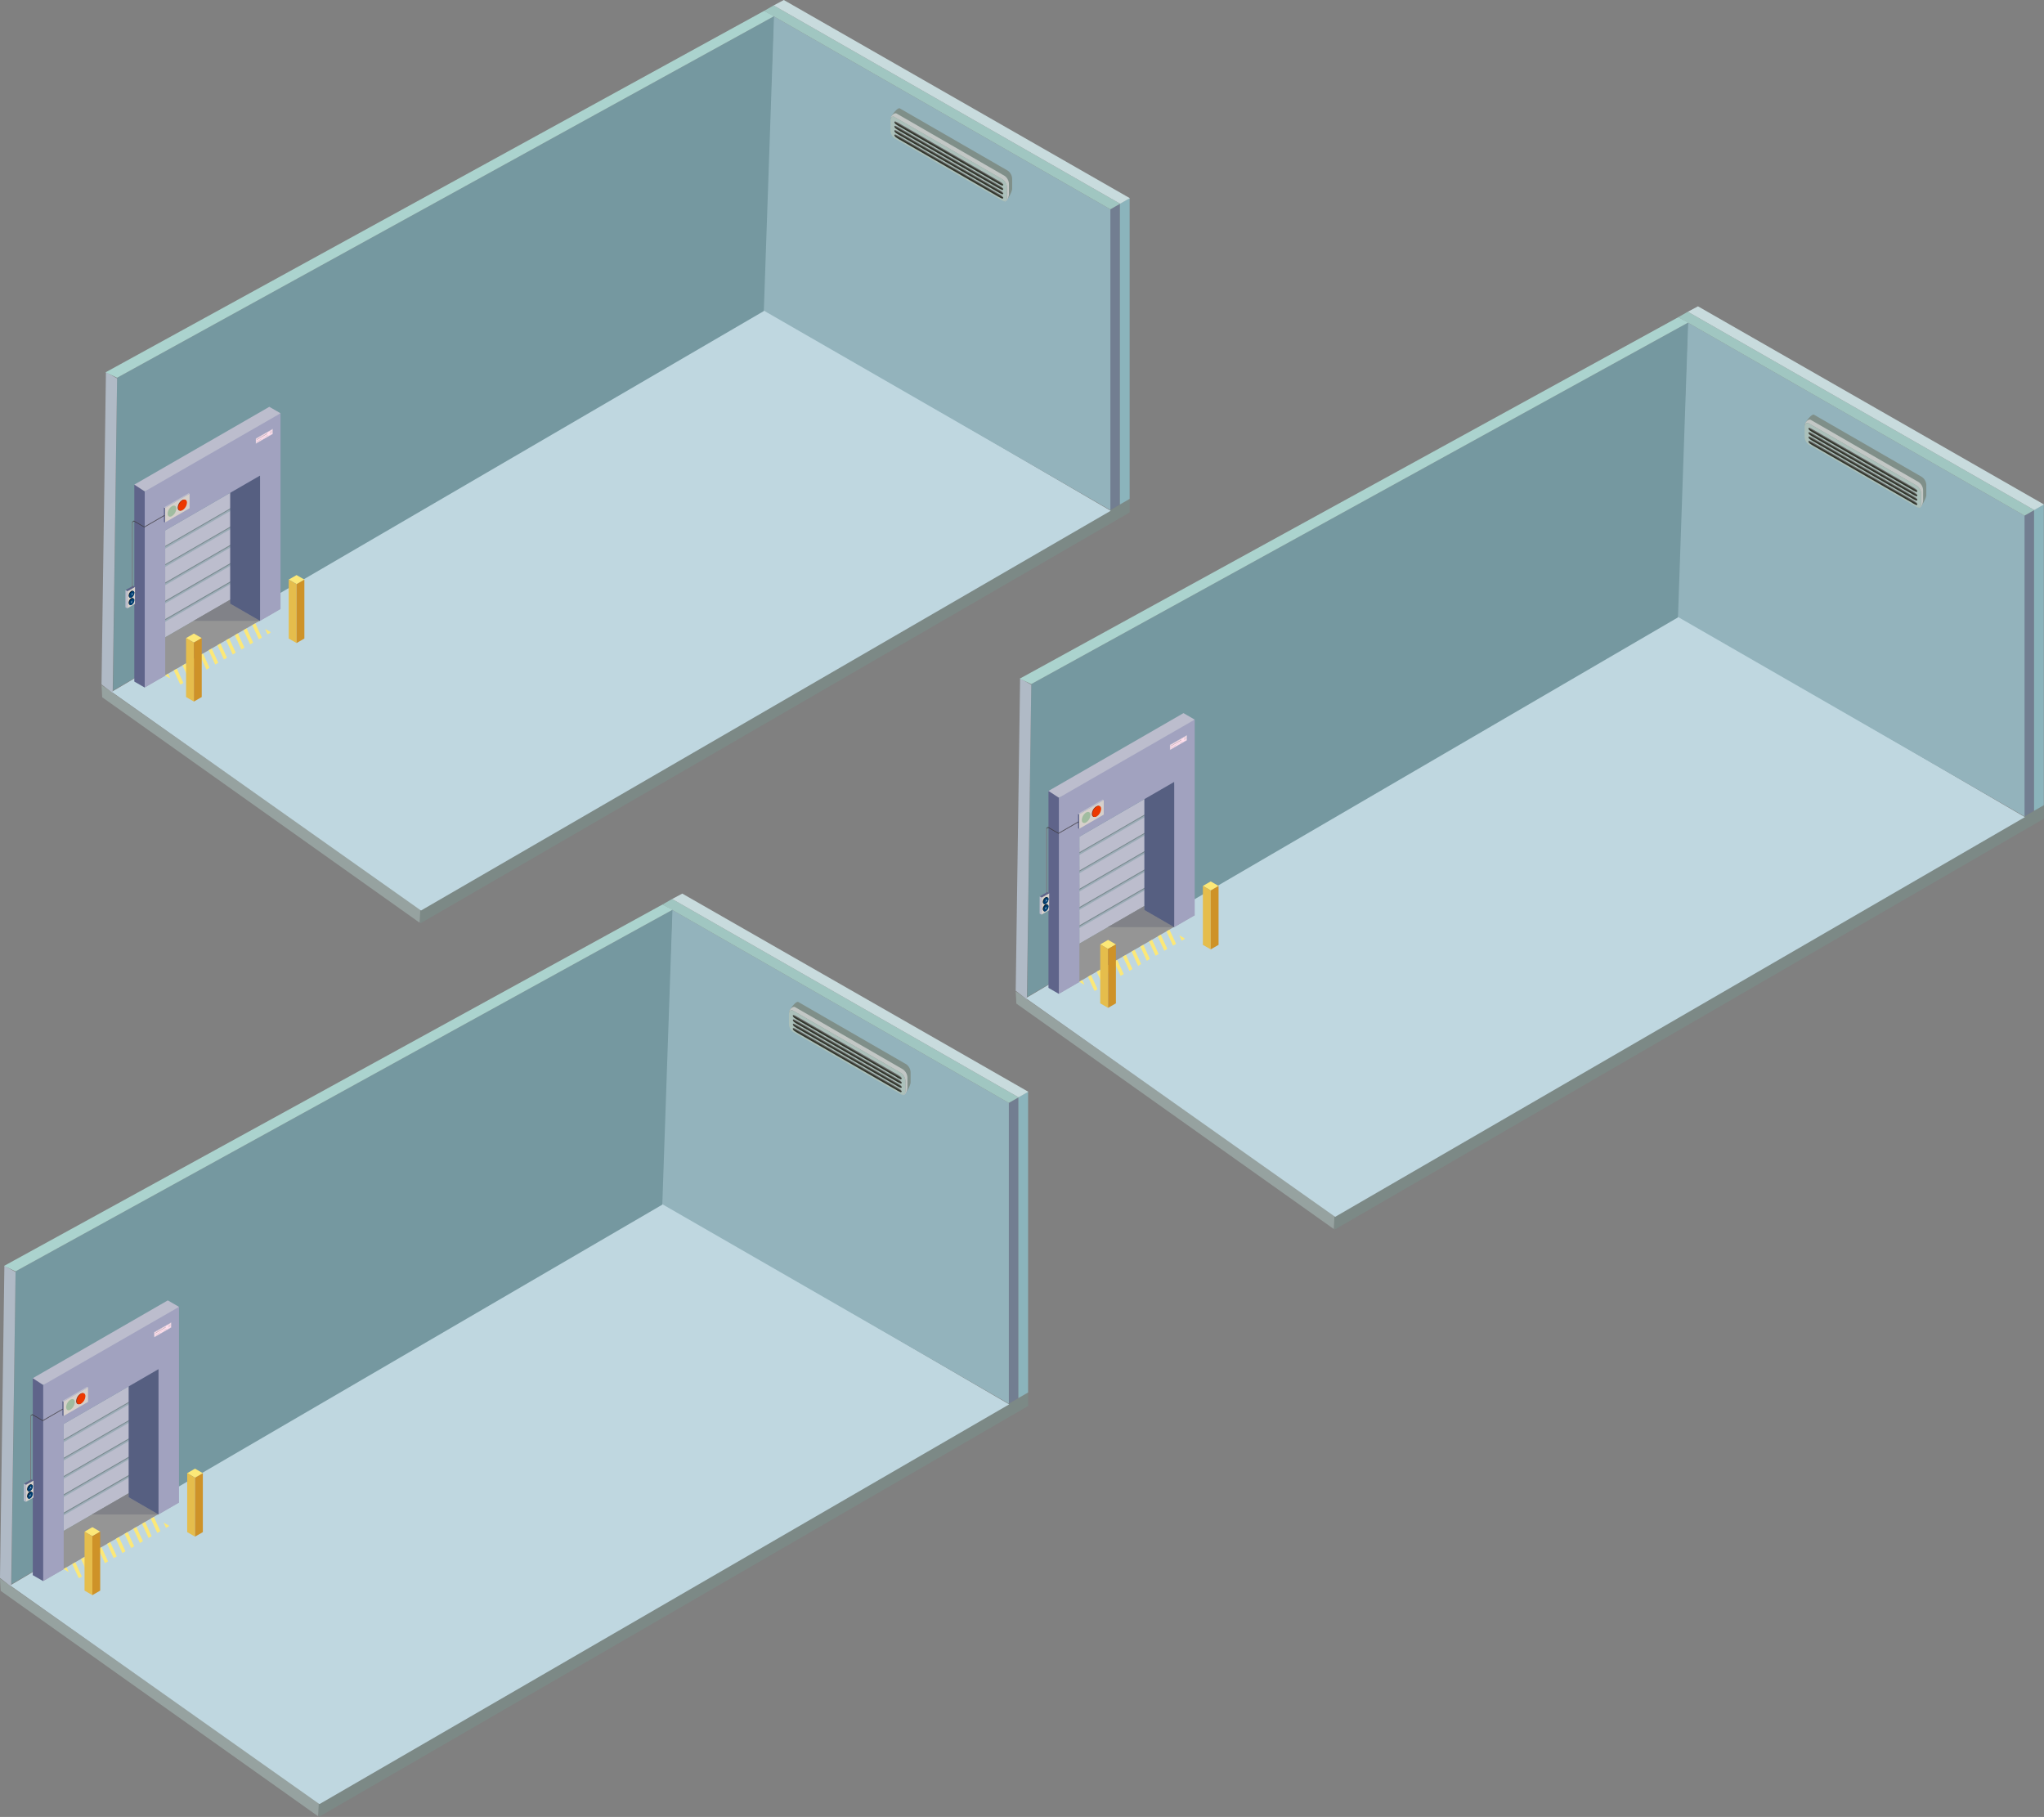 <svg xmlns="http://www.w3.org/2000/svg" viewBox="0 0 1050.39 933.57"><rect x="0" y="0" width="1050.39" height="933.57" fill="#808080" stroke="none"/><defs><style>.cls-1{fill:#7c8986;}.cls-2{fill:#96a2a0;}.cls-3{fill:#bfd7e0;}.cls-4{fill:#727e91;}.cls-5{fill:#8bb4bc;}.cls-6{fill:#93b3bc;}.cls-7{fill:#a0c6c1;}.cls-8{fill:#c8dbdd;}.cls-9{fill:#7598a0;}.cls-11,.cls-12,.cls-14,.cls-15,.cls-16,.cls-20,.cls-21,.cls-22,.cls-23,.cls-24,.cls-25,.cls-42,.cls-43,.cls-44,.cls-9{fill-rule:evenodd;}.cls-10{fill:#b0bac6;}.cls-11{fill:#7f8f89;}.cls-12{fill:#abc0ba;}.cls-13{fill:#c2c7c5;}.cls-14{fill:#696969;}.cls-15{fill:#32362c;}.cls-16{fill:#abd3ce;}.cls-17{fill:#9cacb7;}.cls-18{fill:#77878c;}.cls-19,.cls-22{fill:#bcbdcd;}.cls-20{fill:#959595;}.cls-21{fill:#818288;}.cls-23,.cls-34{fill:#5f648a;}.cls-24{fill:#565f81;}.cls-25{fill:#a1a2bf;}.cls-26{fill:#ffdeed;}.cls-27{fill:#c7c3cf;}.cls-28{fill:#bdafb5;}.cls-29,.cls-42{fill:#fce878;}.cls-30{fill:#d6d0cb;}.cls-31{fill:#a0bca0;}.cls-32{fill:#822911;}.cls-33{fill:#ec3800;}.cls-35{fill:#0a1926;}.cls-36{fill:#003e71;}.cls-37{fill:#fff;}.cls-38{fill:#575866;}.cls-39{fill:#1e140d;}.cls-40{fill:#808296;}.cls-41{fill:#5e3f29;}.cls-43{fill:#e5bd4c;}.cls-44{fill:#ce9228;}</style></defs><title>warehouse-rooms</title><g id="Layer_2" data-name="Layer 2"><g id="Layer_1-2" data-name="Layer 1"><polygon class="cls-1" points="1050.29 413.73 1050.29 420.68 685.78 631.83 685.09 625.57 1050.29 413.73"/><polygon class="cls-2" points="521.96 509.39 522.3 515.65 685.43 631.48 685.78 624.52 521.96 509.39"/><polygon class="cls-3" points="861.61 315.48 527.17 512.87 686.13 625.22 1040.57 419.83 861.61 315.48"/><polygon class="cls-4" points="1040.29 419.49 1045.29 416.61 1045.29 262.07 1040.29 264.93 1040.29 419.49"/><polygon class="cls-5" points="1045.29 416.61 1050.29 413.73 1050.29 259.17 1045.29 262.07 1045.29 416.61"/><polygon class="cls-6" points="1040.39 419.49 861.78 316.7 867.35 165.74 1040.39 264.93 1040.39 419.49"/><polygon class="cls-7" points="1045.39 262.07 1040.39 264.93 862.48 162.96 867.35 160.17 1045.39 262.07"/><polygon class="cls-8" points="1050.39 259.21 1045.39 262.07 867.35 160.17 872.57 157.39 1050.39 259.21"/><polygon class="cls-9" points="527.87 512.17 529.96 351.48 867.52 165.74 862.3 317.22 527.87 512.17"/><polygon class="cls-10" points="527.7 513.48 521.96 509.04 524.22 348.61 529.96 351.83 527.7 513.48"/><path class="cls-11" d="M985.8,260.81l-53.56-36.74a5.32,5.32,0,0,1-2.21-4.21l-2.58-1.26c0-1.61,3.58-6.2,4.79-5.5l55.47,32a5.29,5.29,0,0,1,2.2,4.21v5.09c0,1.61-2.9,7.08-4.11,6.38"/><path class="cls-12" d="M985.07,260.56l-55.47-32a5.3,5.3,0,0,1-2.21-4.21v-5.09c0-1.61,1-2.36,2.21-1.66l55.47,32a5.31,5.31,0,0,1,2.2,4.21v5.09c0,1.62-1,2.37-2.2,1.67"/><path class="cls-13" d="M986.07,247.76l-55.48-32c-1.21-.7-3.14,1.21-3.14,2.82a1.34,1.34,0,0,1,2.15-1l55.47,32a5.31,5.31,0,0,1,2.2,4.21v5.09c0,1.28-.62,2-1.47,1.92,1.21.7,2.47-2.09,2.47-3.7V252a5.29,5.29,0,0,0-2.2-4.21"/><path class="cls-14" d="M982.92,250.26l-51.17-29.54a17.44,17.44,0,0,0-1.71-.87c-.38-.17-.67,0-.67.47l55.92,32.28a1.68,1.68,0,0,0-.66-1.24c-.44-.31-1-.72-1.71-1.1"/><path class="cls-14" d="M982.92,252.48l-51.17-29.54a17.44,17.44,0,0,0-1.71-.87c-.38-.17-.67,0-.67.48l55.92,32.28a1.66,1.66,0,0,0-.66-1.24c-.44-.31-1-.72-1.71-1.11"/><path class="cls-14" d="M982.92,254.71l-51.17-29.54a17.44,17.44,0,0,0-1.71-.87c-.38-.17-.67,0-.67.47l55.92,32.29a1.68,1.68,0,0,0-.66-1.25c-.44-.3-1-.72-1.71-1.1"/><path class="cls-14" d="M982.92,256.93l-51.17-29.54c-.67-.38-1.28-.67-1.71-.87s-.67,0-.67.48l55.92,32.28a1.66,1.66,0,0,0-.66-1.24c-.44-.31-1-.72-1.71-1.11"/><path class="cls-15" d="M982.92,258.5,931.75,229c-.67-.39-1.28-.8-1.71-1.11a1.67,1.67,0,0,1-.67-1.24l55.92,32.29c0,.43-.28.64-.66.47a16.38,16.38,0,0,1-1.71-.87"/><path class="cls-15" d="M982.92,256.27l-51.17-29.54a19.28,19.28,0,0,1-1.71-1.1,1.69,1.69,0,0,1-.67-1.24l55.92,32.28c0,.44-.28.64-.66.48a19.12,19.12,0,0,1-1.71-.88"/><path class="cls-15" d="M982.92,254.05l-51.17-29.54c-.67-.39-1.28-.8-1.71-1.11a1.67,1.67,0,0,1-.67-1.24l55.92,32.28c0,.44-.28.65-.66.48a16.38,16.38,0,0,1-1.71-.87"/><path class="cls-15" d="M982.92,251.82l-51.17-29.54c-.67-.38-1.28-.8-1.71-1.1a1.69,1.69,0,0,1-.67-1.25l55.92,32.29c0,.44-.28.64-.66.47a16.38,16.38,0,0,1-1.71-.87"/><polygon class="cls-16" points="529.96 351.48 867.52 165.74 862.48 162.96 524.04 348.7 529.96 351.48"/><polygon class="cls-17" points="588.4 420.7 554.68 440.2 554.68 437.47 588.4 417.97 588.4 420.7"/><polygon class="cls-17" points="588.4 430.12 554.68 449.61 554.68 446.88 588.4 427.38 588.4 430.12"/><polygon class="cls-17" points="588.4 439.53 554.68 459.02 554.68 456.29 588.4 436.8 588.4 439.53"/><polygon class="cls-17" points="588.4 448.94 554.68 468.43 554.68 465.7 588.4 446.21 588.4 448.94"/><polygon class="cls-17" points="588.4 458.35 554.68 477.84 554.68 475.11 588.4 455.62 588.4 458.35"/><polygon class="cls-18" points="588.4 418.88 554.68 438.37 554.68 435.64 588.4 416.14 588.4 418.88"/><polygon class="cls-18" points="588.4 428.29 554.68 447.78 554.68 445.05 588.4 425.56 588.4 428.29"/><polygon class="cls-18" points="588.4 437.7 554.68 457.19 554.68 454.46 588.4 434.97 588.4 437.7"/><polygon class="cls-18" points="588.4 447.11 554.68 466.6 554.68 463.87 588.4 444.38 588.4 447.11"/><polygon class="cls-18" points="588.4 456.52 554.68 476.01 554.68 473.28 588.4 453.79 588.4 456.52"/><polygon class="cls-19" points="588.4 418.41 554.68 437.9 554.68 429.91 588.4 410.42 588.4 418.41"/><polygon class="cls-19" points="588.4 427.81 554.68 447.3 554.68 439.31 588.4 419.81 588.4 427.81"/><polygon class="cls-19" points="588.4 437.2 554.68 456.7 554.68 448.7 588.4 429.21 588.4 437.2"/><polygon class="cls-19" points="588.4 446.6 554.68 466.09 554.68 458.1 588.4 438.61 588.4 446.6"/><polygon class="cls-19" points="588.4 456 554.68 475.49 554.68 467.5 588.4 448 588.4 456"/><polygon class="cls-19" points="588.4 465.39 554.68 484.88 554.68 476.89 588.4 457.4 588.4 465.39"/><polygon class="cls-20" points="544.91 490.49 544.15 510.48 613.95 470.14 598.36 459.57 544.91 490.49"/><polygon class="cls-21" points="588.07 467.55 603.42 476.41 596.49 476.41 569.17 476.41 588.07 465.53 588.07 467.55"/><polygon class="cls-22" points="538.8 406.39 540.4 409.63 544.15 409.89 587.21 391.52 613.95 369.74 608.18 366.41 538.8 406.39"/><polygon class="cls-23" points="544.15 409.89 549.73 433.3 544.15 510.67 538.8 507.58 538.8 444.22 538.8 406.39 544.15 409.89"/><polygon class="cls-24" points="588.07 392.88 603.42 401.74 609.83 441.24 603.42 476.41 588.07 467.55 588.07 392.88"/><polygon class="cls-25" points="613.95 470.32 613.95 369.74 544.15 409.89 544.15 510.67 554.68 504.58 554.68 429.91 603.42 401.74 603.42 476.41 613.95 470.32"/><polygon class="cls-26" points="601.29 382.77 609.86 377.88 609.86 380.37 601.29 385.25 601.29 382.77"/><path class="cls-27" d="M609.76,378.05v2.21l-8.37,4.83v-2.21Zm.19-.33-8.75,5v2.65l8.75-5.05Z"/><polygon class="cls-28" points="607.12 380.36 601.68 383.49 601.68 383.15 607.12 380.01 607.12 380.36"/><polygon class="cls-28" points="607.12 381.17 601.68 384.3 601.68 384.2 607.12 381.06 607.12 381.17"/><polygon class="cls-28" points="602.85 383.86 601.68 384.53 601.68 384.42 602.85 383.75 602.85 383.86"/><polygon class="cls-28" points="604.18 383.09 603.01 383.76 603.01 383.66 604.18 382.98 604.18 383.09"/><polygon class="cls-28" points="607.7 381.05 606.54 381.73 606.54 381.62 607.7 380.95 607.7 381.05"/><polygon class="cls-28" points="609.63 378.61 608.47 379.29 608.47 379.23 609.63 378.56 609.63 378.61"/><polygon class="cls-28" points="609.63 378.75 608.47 379.42 608.47 379.37 609.63 378.69 609.63 378.75"/><polygon class="cls-28" points="609.63 378.88 608.47 379.55 608.47 379.5 609.63 378.83 609.63 378.88"/><polygon class="cls-28" points="609.63 379.02 608.47 379.69 608.47 379.64 609.63 378.96 609.63 379.02"/><polygon class="cls-28" points="609.63 379.15 608.47 379.82 608.47 379.77 609.63 379.1 609.63 379.15"/><polygon class="cls-28" points="609.63 379.29 608.47 379.96 608.47 379.91 609.63 379.23 609.63 379.29"/><polygon class="cls-28" points="609.63 379.42 608.47 380.09 608.47 380.04 609.63 379.37 609.63 379.42"/><polygon class="cls-28" points="609.63 379.55 608.47 380.23 608.47 380.18 609.63 379.5 609.63 379.55"/><polygon class="cls-28" points="609.63 379.69 608.47 380.36 608.47 380.31 609.63 379.64 609.63 379.69"/><polygon class="cls-29" points="581.51 488.92 584.87 496.25 586.43 495.34 583.08 488.02 581.51 488.92"/><polygon class="cls-29" points="585.99 486.33 589.35 493.66 590.91 492.75 587.56 485.43 585.99 486.33"/><polygon class="cls-29" points="590.48 483.74 593.83 491.07 595.4 490.17 592.04 482.84 590.48 483.74"/><polygon class="cls-29" points="594.96 481.16 598.32 488.48 599.88 487.58 596.52 480.25 594.96 481.16"/><polygon class="cls-29" points="599.44 478.57 602.8 485.89 604.36 484.99 601 477.67 599.44 478.57"/><polygon class="cls-29" points="606.02 480.56 607.28 483.31 608.84 482.4 608.71 482.12 606.02 480.56"/><polygon class="cls-29" points="554.62 504.45 557.3 506 556.18 503.55 554.62 504.45"/><polygon class="cls-29" points="559.1 501.86 562.33 508.9 562.64 509.08 564.02 508.28 560.66 500.96 559.1 501.86"/><polygon class="cls-29" points="563.58 499.27 566.94 506.6 568.5 505.69 565.14 498.37 563.58 499.27"/><polygon class="cls-29" points="568.07 496.68 571.42 504.01 572.98 503.11 569.63 495.78 568.07 496.68"/><polygon class="cls-29" points="572.55 494.1 575.9 501.42 577.47 500.52 574.11 493.19 572.55 494.1"/><polygon class="cls-29" points="577.03 491.51 580.38 498.83 581.95 497.93 578.59 490.61 577.03 491.51"/><polygon class="cls-30" points="567.2 418.55 554.58 425.83 554.58 418.36 567.2 411.08 567.2 418.55"/><path class="cls-31" d="M560.37,418.73a4.87,4.87,0,0,1-2.22,3.83c-1.22.71-2.22.15-2.22-1.26a4.91,4.91,0,0,1,2.22-3.83c1.23-.71,2.22-.14,2.22,1.26"/><path class="cls-32" d="M565.54,415.62a4.88,4.88,0,0,1-2.22,3.83c-1.23.71-2.22.14-2.22-1.26a4.88,4.88,0,0,1,2.22-3.83c1.23-.71,2.22-.14,2.22,1.26"/><path class="cls-33" d="M565.85,415.62a4.88,4.88,0,0,1-2.22,3.83c-1.23.71-2.22.14-2.22-1.26a4.88,4.88,0,0,1,2.22-3.83c1.23-.71,2.22-.14,2.22,1.26"/><polygon class="cls-34" points="554.58 425.83 554 425.53 554 418.11 554.58 418.36 554.58 425.83"/><polygon class="cls-19" points="567.2 411.08 566.7 410.79 554 418.11 554.58 418.36 567.2 411.08"/><polygon class="cls-30" points="539.14 467.69 539.17 458.93 535.27 461.16 535.24 469.93 539.14 467.69"/><path class="cls-35" d="M537.1,468.18a4,4,0,0,0,1.7-2.64c0-.39-.38-.66-.59-.81a.88.88,0,0,0-1,0,3,3,0,0,0-1.34,2.3,1.15,1.15,0,0,0,.23.74c.24.27.53.62,1,.36"/><path class="cls-35" d="M537.12,464.48a4.08,4.08,0,0,0,1.7-2.64c0-.39-.38-.66-.59-.81a.88.88,0,0,0-1,.05,2.92,2.92,0,0,0-1.34,2.3,1,1,0,0,0,.23.73c.23.28.53.63,1,.37"/><path class="cls-36" d="M537.49,464.38a3,3,0,0,0,1.34-2.3c0-.85-.59-1.2-1.33-.78a2.94,2.94,0,0,0-1.33,2.3c0,.85.59,1.2,1.32.78"/><path class="cls-36" d="M537.5,468.17a3,3,0,0,0,1.34-2.3c0-.85-.59-1.2-1.33-.78a2.94,2.94,0,0,0-1.33,2.3c0,.85.59,1.2,1.32.78"/><polygon class="cls-34" points="539.17 458.93 538.15 458.38 534.28 460.59 535.27 461.16 539.17 458.93"/><polygon class="cls-19" points="535.24 469.93 534.25 469.41 534.28 460.59 535.27 461.16 535.24 469.93"/><path class="cls-37" d="M537.39,467.19l0,0-.36-.69a0,0,0,0,1,0,0s0,0,0,0l.16-.09s0,0,0,0l0,0,.21.45s0,0,0,0,0,0,0,0l.21-.69,0-.06.05-.05.17-.09h0s0,0,0,0l-.36,1.11,0,.06,0,.05-.13.08h-.06"/><path class="cls-37" d="M537.53,462.2l.13-.07.05,0s0,0,0,0l.36.69a0,0,0,0,1,0,.05l0,0-.16.1h0l0,0-.21-.45h0s0,0,0,0l-.21.69,0,.07-.05,0-.16.09h0a0,0,0,0,1,0-.05l.36-1.1a.16.16,0,0,1,0-.07l0-.05"/><polygon class="cls-38" points="554.15 422.06 543.75 428.07 543.98 428.2 554.33 422.23 554.15 422.06"/><polygon class="cls-39" points="554.33 422.37 554.33 422.23 543.98 428.2 543.98 428.34 554.33 422.37"/><polygon class="cls-38" points="538.71 424.86 544.22 428.07 543.98 428.2 538.47 424.99 538.71 424.86"/><polygon class="cls-39" points="538.47 425.14 538.47 424.99 543.98 428.2 543.98 428.34 538.47 425.14"/><polygon class="cls-38" points="538.71 424.86 537.54 425.5 537.81 425.59 538.66 425.09 538.71 424.86"/><polygon class="cls-39" points="538.66 425.23 538.66 425.09 537.81 425.59 537.81 425.72 538.66 425.23"/><polygon class="cls-40" points="537.54 425.5 537.54 458.99 537.8 459.14 537.81 425.59 537.54 425.5"/><polygon class="cls-41" points="537.8 425.59 537.8 459.14 537.89 459.09 537.89 425.54 537.8 425.59"/><polygon class="cls-42" points="569.42 487.56 573.45 485.24 569.43 482.92 565.4 485.24 569.42 487.56"/><polygon class="cls-43" points="569.42 487.56 569.42 517.85 565.4 515.52 565.4 485.24 569.42 487.56"/><polygon class="cls-44" points="569.42 487.56 569.42 517.85 573.45 515.52 573.45 485.24 569.42 487.56"/><polygon class="cls-42" points="622.18 457.51 626.2 455.19 622.18 452.87 618.15 455.19 622.18 457.51"/><polygon class="cls-43" points="622.18 457.51 622.18 487.79 618.15 485.47 618.15 455.19 622.18 457.51"/><polygon class="cls-44" points="622.18 457.51 622.18 487.79 626.2 485.47 626.2 455.19 622.18 457.51"/><polygon class="cls-1" points="528.33 715.47 528.33 722.42 163.83 933.57 163.13 927.3 528.33 715.47"/><polygon class="cls-2" points="0 811.13 0.35 817.39 163.48 933.22 163.83 926.26 0 811.13"/><polygon class="cls-3" points="339.65 617.22 5.22 814.61 164.17 926.96 518.61 721.57 339.65 617.22"/><polygon class="cls-4" points="518.33 721.23 523.33 718.35 523.33 563.81 518.33 566.67 518.33 721.23"/><polygon class="cls-5" points="523.33 718.35 528.33 715.47 528.33 560.91 523.33 563.81 523.33 718.35"/><polygon class="cls-6" points="518.43 721.23 339.83 618.43 345.39 467.48 518.43 566.67 518.43 721.23"/><polygon class="cls-7" points="523.43 563.81 518.43 566.67 340.52 464.7 345.39 461.91 523.43 563.81"/><polygon class="cls-8" points="528.43 560.95 523.43 563.81 345.39 461.91 350.61 459.13 528.43 560.95"/><polygon class="cls-9" points="5.91 813.91 8 653.22 345.56 467.48 340.35 618.96 5.91 813.91"/><polygon class="cls-10" points="5.74 815.22 0 810.78 2.26 650.35 8 653.57 5.74 815.22"/><path class="cls-11" d="M463.84,562.55l-53.56-36.74a5.31,5.31,0,0,1-2.2-4.21l-2.58-1.26c0-1.61,3.57-6.2,4.78-5.5l55.47,32a5.29,5.29,0,0,1,2.2,4.21v5.09c0,1.61-2.89,7.08-4.11,6.38"/><path class="cls-12" d="M463.11,562.3l-55.47-32a5.29,5.29,0,0,1-2.2-4.21V521c0-1.61,1-2.36,2.2-1.66l55.47,32a5.31,5.31,0,0,1,2.2,4.21v5.09c0,1.62-1,2.37-2.2,1.67"/><path class="cls-13" d="M464.11,549.5l-55.47-32c-1.21-.7-3.14,1.21-3.14,2.82a1.33,1.33,0,0,1,2.14-1l55.47,32a5.31,5.31,0,0,1,2.2,4.21v5.09c0,1.27-.61,2-1.47,1.92,1.22.7,2.47-2.09,2.47-3.7v-5.09a5.29,5.29,0,0,0-2.2-4.21"/><path class="cls-14" d="M461,552l-51.17-29.54c-.67-.39-1.28-.68-1.71-.88s-.66,0-.66.48l55.91,32.28a1.68,1.68,0,0,0-.66-1.24A19.28,19.28,0,0,0,461,552"/><path class="cls-14" d="M461,554.22l-51.17-29.54a17.44,17.44,0,0,0-1.71-.87c-.38-.17-.66,0-.66.48l55.91,32.28a1.66,1.66,0,0,0-.66-1.24c-.43-.31-1-.72-1.71-1.11"/><path class="cls-14" d="M461,556.45l-51.17-29.54a17.44,17.44,0,0,0-1.71-.87c-.38-.17-.66,0-.66.47l55.91,32.29a1.68,1.68,0,0,0-.66-1.25c-.43-.3-1-.72-1.71-1.1"/><path class="cls-14" d="M461,558.67l-51.17-29.54c-.67-.38-1.28-.68-1.71-.87s-.66,0-.66.48L463.33,561a1.66,1.66,0,0,0-.66-1.24c-.43-.31-1-.72-1.71-1.11"/><path class="cls-15" d="M461,560.24,409.79,530.7c-.67-.39-1.28-.8-1.71-1.11a1.66,1.66,0,0,1-.66-1.24l55.91,32.29c0,.43-.28.64-.66.47a17.44,17.44,0,0,1-1.71-.87"/><path class="cls-15" d="M461,558l-51.17-29.54a19.28,19.28,0,0,1-1.71-1.1,1.68,1.68,0,0,1-.66-1.24l55.91,32.28c0,.44-.28.64-.66.47A17.44,17.44,0,0,1,461,558"/><path class="cls-15" d="M461,555.79l-51.17-29.54c-.67-.39-1.28-.8-1.71-1.11a1.66,1.66,0,0,1-.66-1.24l55.91,32.28c0,.44-.28.65-.66.48s-1-.49-1.71-.87"/><path class="cls-15" d="M461,553.56,409.79,524c-.67-.39-1.28-.8-1.71-1.1a1.7,1.7,0,0,1-.66-1.25L463.33,554c0,.43-.28.64-.66.47a17.44,17.44,0,0,1-1.71-.87"/><polygon class="cls-16" points="8 653.22 345.56 467.48 340.52 464.7 2.09 650.43 8 653.22"/><polygon class="cls-17" points="66.44 722.44 32.72 741.94 32.72 739.21 66.44 719.71 66.44 722.44"/><polygon class="cls-17" points="66.44 731.86 32.72 751.35 32.72 748.62 66.44 729.12 66.44 731.86"/><polygon class="cls-17" points="66.44 741.27 32.72 760.76 32.72 758.03 66.44 738.54 66.44 741.27"/><polygon class="cls-17" points="66.44 750.68 32.72 770.17 32.72 767.44 66.44 747.95 66.44 750.68"/><polygon class="cls-17" points="66.44 760.09 32.72 779.58 32.72 776.85 66.44 757.36 66.44 760.09"/><polygon class="cls-18" points="66.44 720.61 32.72 740.11 32.72 737.38 66.44 717.88 66.44 720.61"/><polygon class="cls-18" points="66.44 730.02 32.72 749.52 32.72 746.79 66.44 727.29 66.44 730.02"/><polygon class="cls-18" points="66.44 739.44 32.72 758.93 32.72 756.2 66.44 736.71 66.44 739.44"/><polygon class="cls-18" points="66.44 748.85 32.72 768.34 32.72 765.61 66.44 746.12 66.44 748.85"/><polygon class="cls-18" points="66.44 758.26 32.72 777.75 32.72 775.02 66.44 755.53 66.44 758.26"/><polygon class="cls-19" points="66.44 720.15 32.72 739.64 32.72 731.65 66.44 712.16 66.44 720.15"/><polygon class="cls-19" points="66.44 729.55 32.72 749.04 32.72 741.05 66.44 721.55 66.44 729.55"/><polygon class="cls-19" points="66.44 738.94 32.72 758.44 32.72 750.44 66.44 730.95 66.44 738.94"/><polygon class="cls-19" points="66.44 748.34 32.72 767.83 32.72 759.84 66.44 740.34 66.44 748.34"/><polygon class="cls-19" points="66.44 757.73 32.72 777.23 32.72 769.23 66.44 749.74 66.44 757.73"/><polygon class="cls-19" points="66.44 767.13 32.72 786.62 32.72 778.63 66.44 759.14 66.44 767.13"/><polygon class="cls-20" points="22.95 792.23 22.2 812.22 91.99 771.88 76.41 761.31 22.95 792.23"/><polygon class="cls-21" points="66.11 769.29 81.46 778.15 74.54 778.15 47.21 778.15 66.11 767.26 66.11 769.29"/><polygon class="cls-22" points="16.84 708.13 18.44 711.37 22.2 711.63 65.25 693.26 91.99 671.48 86.23 668.15 16.84 708.13"/><polygon class="cls-23" points="22.2 711.63 27.77 735.04 22.2 812.4 16.84 809.33 16.84 745.96 16.84 708.13 22.2 711.63"/><polygon class="cls-24" points="66.11 694.62 81.46 703.48 87.87 742.98 81.46 778.15 66.11 769.28 66.11 694.62"/><polygon class="cls-25" points="91.99 772.06 91.99 671.48 22.2 711.63 22.2 812.4 32.73 806.32 32.73 731.65 81.46 703.48 81.46 778.15 91.99 772.06"/><polygon class="cls-26" points="79.33 684.51 87.9 679.62 87.9 682.1 79.33 686.99 79.33 684.51"/><path class="cls-27" d="M87.8,679.79V682l-8.37,4.84v-2.21Zm.19-.33-8.75,5v2.65L88,682.1Z"/><polygon class="cls-28" points="85.16 682.09 79.72 685.23 79.72 684.89 85.16 681.75 85.16 682.09"/><polygon class="cls-28" points="85.16 682.9 79.72 686.04 79.72 685.94 85.16 682.8 85.16 682.9"/><polygon class="cls-28" points="80.89 685.59 79.73 686.27 79.73 686.16 80.89 685.49 80.89 685.59"/><polygon class="cls-28" points="82.22 684.83 81.06 685.5 81.06 685.39 82.22 684.72 82.22 684.83"/><polygon class="cls-28" points="85.74 682.79 84.58 683.47 84.58 683.36 85.74 682.69 85.74 682.79"/><polygon class="cls-28" points="87.68 680.35 86.51 681.02 86.51 680.97 87.68 680.3 87.68 680.35"/><polygon class="cls-28" points="87.68 680.49 86.51 681.16 86.51 681.11 87.68 680.43 87.68 680.49"/><polygon class="cls-28" points="87.68 680.62 86.51 681.29 86.51 681.24 87.68 680.57 87.68 680.62"/><polygon class="cls-28" points="87.68 680.75 86.51 681.43 86.51 681.38 87.68 680.7 87.68 680.75"/><polygon class="cls-28" points="87.68 680.89 86.51 681.56 86.51 681.51 87.68 680.84 87.68 680.89"/><polygon class="cls-28" points="87.68 681.02 86.51 681.7 86.51 681.64 87.68 680.97 87.68 681.02"/><polygon class="cls-28" points="87.68 681.16 86.51 681.83 86.51 681.78 87.68 681.11 87.68 681.16"/><polygon class="cls-28" points="87.68 681.29 86.51 681.97 86.51 681.91 87.68 681.24 87.68 681.29"/><polygon class="cls-28" points="87.68 681.43 86.51 682.1 86.51 682.05 87.68 681.38 87.68 681.43"/><polygon class="cls-29" points="59.55 790.66 62.91 797.98 64.47 797.08 61.12 789.76 59.55 790.66"/><polygon class="cls-29" points="64.04 788.07 67.39 795.4 68.96 794.49 65.6 787.17 64.04 788.07"/><polygon class="cls-29" points="68.52 785.48 71.88 792.81 73.44 791.9 70.08 784.58 68.52 785.48"/><polygon class="cls-29" points="73 782.89 76.36 790.22 77.92 789.32 74.56 781.99 73 782.89"/><polygon class="cls-29" points="77.48 780.31 80.84 787.63 82.41 786.73 79.05 779.4 77.48 780.31"/><polygon class="cls-29" points="84.07 782.3 85.32 785.04 86.89 784.14 86.76 783.85 84.07 782.3"/><polygon class="cls-29" points="32.66 806.19 35.35 807.74 34.22 805.28 32.66 806.19"/><polygon class="cls-29" points="37.14 803.6 40.37 810.64 40.68 810.82 42.06 810.02 38.71 802.7 37.14 803.6"/><polygon class="cls-29" points="41.63 801.01 44.98 808.34 46.55 807.43 43.19 800.11 41.63 801.01"/><polygon class="cls-29" points="46.11 798.42 49.46 805.75 51.03 804.85 47.67 797.52 46.11 798.42"/><polygon class="cls-29" points="50.59 795.84 53.95 803.16 55.51 802.26 52.15 794.93 50.59 795.84"/><polygon class="cls-29" points="55.07 793.25 58.43 800.57 59.99 799.67 56.63 792.35 55.07 793.25"/><polygon class="cls-30" points="45.24 720.29 32.62 727.57 32.62 720.1 45.24 712.82 45.24 720.29"/><path class="cls-31" d="M38.42,720.47a4.91,4.91,0,0,1-2.22,3.83C35,725,34,724.44,34,723a4.88,4.88,0,0,1,2.22-3.83c1.22-.71,2.22-.14,2.22,1.26"/><path class="cls-32" d="M43.59,717.36a4.89,4.89,0,0,1-2.23,3.83c-1.22.71-2.22.14-2.22-1.27a4.89,4.89,0,0,1,2.22-3.82c1.23-.71,2.23-.15,2.23,1.26"/><path class="cls-33" d="M43.89,717.36a4.88,4.88,0,0,1-2.22,3.83c-1.22.71-2.22.14-2.22-1.27a4.89,4.89,0,0,1,2.22-3.82c1.23-.71,2.22-.15,2.22,1.26"/><polygon class="cls-34" points="32.62 727.57 32.04 727.27 32.04 719.85 32.62 720.1 32.62 727.57"/><polygon class="cls-19" points="45.24 712.82 44.74 712.53 32.04 719.85 32.62 720.1 45.24 712.82"/><polygon class="cls-30" points="17.18 769.43 17.21 760.67 13.31 762.9 13.29 771.66 17.18 769.43"/><path class="cls-35" d="M15.15,769.92a4,4,0,0,0,1.69-2.64c0-.39-.38-.66-.59-.81a.88.88,0,0,0-1,0,2.94,2.94,0,0,0-1.33,2.3,1.15,1.15,0,0,0,.22.74c.24.27.54.62,1,.36"/><path class="cls-35" d="M15.16,766.22a4,4,0,0,0,1.7-2.64c0-.39-.38-.66-.59-.81a.88.88,0,0,0-1,.05,3,3,0,0,0-1.34,2.3,1.1,1.1,0,0,0,.23.73c.24.28.53.63,1,.37"/><path class="cls-36" d="M15.53,766.12a3,3,0,0,0,1.34-2.3c0-.85-.59-1.2-1.33-.78a2.94,2.94,0,0,0-1.33,2.3c0,.85.59,1.2,1.32.78"/><path class="cls-36" d="M15.55,769.91a2.94,2.94,0,0,0,1.33-2.3c0-.85-.59-1.2-1.32-.78a3,3,0,0,0-1.34,2.3c0,.85.59,1.2,1.33.78"/><polygon class="cls-34" points="17.21 760.67 16.19 760.11 12.32 762.33 13.31 762.9 17.21 760.67"/><polygon class="cls-19" points="13.29 771.67 12.3 771.15 12.32 762.33 13.31 762.9 13.29 771.67"/><path class="cls-37" d="M15.44,768.93s0,0,0,0l-.36-.69v0l0,0,.16-.09a0,0,0,0,1,0,0l0,0,.21.45h0l0,0,.21-.69,0-.06a.08.08,0,0,1,.05-.05l.16-.09h0v0l-.37,1.11,0,.06a.12.12,0,0,1-.05.05l-.13.08h-.05"/><path class="cls-37" d="M15.57,763.94l.13-.08h.06s0,0,0,0l.36.69a0,0,0,0,1,0,0s0,0,0,0l-.16.1H15.9l0,0-.21-.45h0l0,0-.21.69,0,.06a.08.08,0,0,1,0,.05l-.16.09h0a0,0,0,0,1,0-.05l.37-1.11a.09.09,0,0,1,0-.06l.05,0"/><polygon class="cls-38" points="32.2 723.8 21.79 729.81 22.02 729.94 32.38 723.97 32.2 723.8"/><polygon class="cls-39" points="32.38 724.1 32.38 723.97 22.02 729.94 22.02 730.08 32.38 724.1"/><polygon class="cls-38" points="16.75 726.6 22.26 729.81 22.02 729.94 16.52 726.73 16.75 726.6"/><polygon class="cls-39" points="16.52 726.88 16.52 726.73 22.02 729.94 22.02 730.08 16.52 726.88"/><polygon class="cls-38" points="16.75 726.6 15.58 727.24 15.85 727.33 16.71 726.83 16.75 726.6"/><polygon class="cls-39" points="16.71 726.97 16.71 726.83 15.85 727.33 15.85 727.46 16.71 726.97"/><polygon class="cls-40" points="15.58 727.24 15.58 760.73 15.84 760.88 15.85 727.33 15.58 727.24"/><polygon class="cls-41" points="15.84 727.33 15.84 760.88 15.94 760.83 15.94 727.28 15.84 727.33"/><polygon class="cls-42" points="47.47 789.3 51.49 786.98 47.47 784.66 43.45 786.98 47.47 789.3"/><polygon class="cls-43" points="47.47 789.3 47.47 819.59 43.45 817.26 43.45 786.98 47.47 789.3"/><polygon class="cls-44" points="47.47 789.3 47.47 819.59 51.49 817.26 51.49 786.98 47.47 789.3"/><polygon class="cls-42" points="100.22 759.25 104.24 756.93 100.22 754.6 96.19 756.93 100.22 759.25"/><polygon class="cls-43" points="100.22 759.25 100.22 789.53 96.2 787.21 96.2 756.93 100.22 759.25"/><polygon class="cls-44" points="100.22 759.25 100.22 789.53 104.24 787.21 104.24 756.93 100.22 759.25"/><polygon class="cls-1" points="580.51 256.34 580.51 263.29 216 474.44 215.3 468.17 580.51 256.34"/><polygon class="cls-2" points="52.17 352 52.52 358.26 215.65 474.09 216 467.13 52.17 352"/><polygon class="cls-3" points="391.83 158.09 57.39 355.48 216.35 467.83 570.78 262.44 391.83 158.09"/><polygon class="cls-4" points="570.51 262.1 575.51 259.22 575.51 104.68 570.51 107.54 570.51 262.1"/><polygon class="cls-5" points="575.51 259.22 580.51 256.34 580.51 101.78 575.51 104.68 575.51 259.22"/><polygon class="cls-6" points="570.61 262.1 392 159.3 397.56 8.35 570.61 107.54 570.61 262.1"/><polygon class="cls-7" points="575.61 104.68 570.61 107.54 392.7 5.57 397.56 2.78 575.61 104.68"/><polygon class="cls-8" points="580.61 101.82 575.61 104.68 397.56 2.78 402.78 0 580.61 101.82"/><polygon class="cls-9" points="58.09 354.78 60.17 194.09 397.74 8.35 392.52 159.83 58.09 354.78"/><polygon class="cls-10" points="57.91 356.09 52.17 351.65 54.44 191.22 60.17 194.44 57.91 356.09"/><path class="cls-11" d="M516,103.42,462.45,66.68a5.31,5.31,0,0,1-2.2-4.21l-2.58-1.26c0-1.61,3.57-6.2,4.78-5.5l55.48,32a5.29,5.29,0,0,1,2.2,4.21V97c0,1.61-2.9,7.08-4.11,6.38"/><path class="cls-12" d="M515.29,103.17l-55.48-32a5.29,5.29,0,0,1-2.2-4.21V61.84c0-1.61,1-2.36,2.2-1.66l55.48,32a5.31,5.31,0,0,1,2.2,4.21v5.09c0,1.62-1,2.37-2.2,1.67"/><path class="cls-13" d="M516.28,90.37l-55.47-32c-1.21-.7-3.14,1.21-3.14,2.82a1.33,1.33,0,0,1,2.14-1l55.48,32a5.31,5.31,0,0,1,2.2,4.21v5.09c0,1.27-.62,2-1.47,1.92,1.21.7,2.47-2.09,2.47-3.7V94.58a5.3,5.3,0,0,0-2.21-4.21"/><path class="cls-14" d="M513.13,92.87,462,63.33c-.67-.39-1.28-.68-1.71-.88s-.67,0-.67.48l55.92,32.28a1.69,1.69,0,0,0-.67-1.24,19.28,19.28,0,0,0-1.71-1.1"/><path class="cls-14" d="M513.13,95.09,462,65.55a17.44,17.44,0,0,0-1.71-.87c-.39-.17-.67,0-.67.47l55.92,32.29a1.67,1.67,0,0,0-.67-1.24c-.43-.31-1-.72-1.71-1.11"/><path class="cls-14" d="M513.13,97.32,462,67.78a17.44,17.44,0,0,0-1.71-.87c-.39-.17-.67,0-.67.47l55.92,32.28a1.69,1.69,0,0,0-.67-1.24,19.28,19.28,0,0,0-1.71-1.1"/><path class="cls-14" d="M513.13,99.54,462,70a17.44,17.44,0,0,0-1.71-.87c-.39-.17-.67,0-.67.48l55.92,32.28a1.67,1.67,0,0,0-.67-1.24c-.43-.31-1-.72-1.71-1.11"/><path class="cls-15" d="M513.13,101.11,462,71.57c-.67-.39-1.28-.8-1.71-1.11a1.64,1.64,0,0,1-.67-1.24l55.92,32.28c0,.44-.29.65-.67.48a17.44,17.44,0,0,1-1.71-.87"/><path class="cls-15" d="M513.13,98.88,462,69.34a19.28,19.28,0,0,1-1.71-1.1,1.66,1.66,0,0,1-.67-1.24l55.92,32.28c0,.44-.29.64-.67.47a17.44,17.44,0,0,1-1.71-.87"/><path class="cls-15" d="M513.13,96.66,462,67.12c-.67-.39-1.28-.8-1.71-1.11a1.64,1.64,0,0,1-.67-1.24l55.92,32.28c0,.44-.29.65-.67.48s-1-.49-1.71-.87"/><path class="cls-15" d="M513.13,94.43,462,64.89c-.67-.39-1.28-.8-1.71-1.11a1.64,1.64,0,0,1-.67-1.24l55.92,32.29c0,.43-.29.64-.67.47a17.44,17.44,0,0,1-1.71-.87"/><polygon class="cls-16" points="60.17 194.09 397.74 8.35 392.7 5.57 54.26 191.3 60.17 194.09"/><polygon class="cls-17" points="118.62 263.31 84.89 282.81 84.89 280.08 118.62 260.58 118.62 263.31"/><polygon class="cls-17" points="118.62 272.73 84.89 292.22 84.89 289.49 118.62 269.99 118.62 272.73"/><polygon class="cls-17" points="118.62 282.14 84.89 301.63 84.89 298.9 118.62 279.4 118.62 282.14"/><polygon class="cls-17" points="118.62 291.55 84.89 311.04 84.89 308.31 118.62 288.82 118.62 291.55"/><polygon class="cls-17" points="118.62 300.96 84.89 320.45 84.89 317.72 118.62 298.23 118.62 300.96"/><polygon class="cls-18" points="118.62 261.48 84.89 280.98 84.89 278.25 118.62 258.75 118.62 261.48"/><polygon class="cls-18" points="118.62 270.89 84.89 290.39 84.89 287.66 118.62 268.16 118.62 270.89"/><polygon class="cls-18" points="118.62 280.31 84.89 299.8 84.89 297.07 118.62 277.57 118.62 280.31"/><polygon class="cls-18" points="118.62 289.72 84.89 309.21 84.89 306.48 118.62 286.99 118.62 289.72"/><polygon class="cls-18" points="118.62 299.13 84.89 318.62 84.89 315.89 118.62 296.4 118.62 299.13"/><polygon class="cls-19" points="118.62 261.02 84.89 280.51 84.89 272.52 118.62 253.03 118.62 261.02"/><polygon class="cls-19" points="118.62 270.42 84.89 289.91 84.89 281.92 118.62 262.42 118.62 270.42"/><polygon class="cls-19" points="118.62 279.81 84.89 299.31 84.89 291.31 118.62 271.82 118.62 279.81"/><polygon class="cls-19" points="118.62 289.21 84.89 308.7 84.89 300.71 118.62 281.21 118.62 289.21"/><polygon class="cls-19" points="118.62 298.6 84.89 318.1 84.89 310.1 118.62 290.61 118.62 298.6"/><polygon class="cls-19" points="118.62 308 84.89 327.49 84.89 319.5 118.62 300.01 118.62 308"/><polygon class="cls-20" points="75.12 333.1 74.37 353.09 144.17 312.74 128.58 302.18 75.12 333.1"/><polygon class="cls-21" points="118.28 310.15 133.64 319.02 126.71 319.02 99.39 319.02 118.28 308.13 118.28 310.15"/><polygon class="cls-22" points="69.02 249 70.62 252.24 74.37 252.5 117.42 234.13 144.17 212.35 138.4 209.02 69.02 249"/><polygon class="cls-23" points="74.37 252.5 79.94 275.91 74.37 353.27 69.02 350.19 69.02 286.83 69.02 249 74.37 252.5"/><polygon class="cls-24" points="118.28 235.49 133.64 244.35 140.04 283.85 133.64 319.02 118.28 310.15 118.28 235.49"/><polygon class="cls-25" points="144.17 312.93 144.17 212.35 74.37 252.5 74.37 353.27 84.9 347.19 84.9 272.52 133.64 244.35 133.64 319.02 144.17 312.93"/><polygon class="cls-26" points="131.51 225.38 140.07 220.49 140.07 222.97 131.51 227.86 131.51 225.38"/><path class="cls-27" d="M140,220.65v2.21l-8.38,4.84v-2.21Zm.19-.32-8.76,5V228l8.76-5.06Z"/><polygon class="cls-28" points="137.34 222.96 131.9 226.1 131.9 225.76 137.34 222.62 137.34 222.96"/><polygon class="cls-28" points="137.34 223.78 131.9 226.91 131.9 226.81 137.34 223.67 137.34 223.78"/><polygon class="cls-28" points="133.07 226.46 131.9 227.14 131.9 227.03 133.07 226.36 133.07 226.46"/><polygon class="cls-28" points="134.4 225.7 133.23 226.37 133.23 226.26 134.4 225.59 134.4 225.7"/><polygon class="cls-28" points="137.92 223.66 136.75 224.34 136.75 224.23 137.92 223.56 137.92 223.66"/><polygon class="cls-28" points="139.85 221.22 138.68 221.89 138.68 221.84 139.85 221.17 139.85 221.22"/><polygon class="cls-28" points="139.85 221.35 138.68 222.03 138.68 221.98 139.85 221.3 139.85 221.35"/><polygon class="cls-28" points="139.85 221.49 138.68 222.16 138.68 222.11 139.85 221.44 139.85 221.49"/><polygon class="cls-28" points="139.85 221.62 138.68 222.3 138.68 222.25 139.85 221.57 139.85 221.62"/><polygon class="cls-28" points="139.85 221.76 138.68 222.43 138.68 222.38 139.85 221.71 139.85 221.76"/><polygon class="cls-28" points="139.85 221.89 138.68 222.57 138.68 222.51 139.85 221.84 139.85 221.89"/><polygon class="cls-28" points="139.85 222.03 138.68 222.7 138.68 222.65 139.85 221.98 139.85 222.03"/><polygon class="cls-28" points="139.85 222.16 138.68 222.84 138.68 222.78 139.85 222.11 139.85 222.16"/><polygon class="cls-28" points="139.85 222.3 138.68 222.97 138.68 222.92 139.85 222.25 139.85 222.3"/><polygon class="cls-29" points="111.73 331.53 115.08 338.85 116.65 337.95 113.29 330.63 111.73 331.53"/><polygon class="cls-29" points="116.21 328.94 119.57 336.27 121.13 335.36 117.77 328.04 116.21 328.94"/><polygon class="cls-29" points="120.69 326.35 124.05 333.68 125.61 332.77 122.26 325.45 120.69 326.35"/><polygon class="cls-29" points="125.18 323.76 128.53 331.09 130.1 330.19 126.74 322.86 125.18 323.76"/><polygon class="cls-29" points="129.66 321.18 133.01 328.5 134.58 327.6 131.22 320.27 129.66 321.18"/><polygon class="cls-29" points="136.24 323.17 137.5 325.91 139.06 325.01 138.93 324.72 136.24 323.17"/><polygon class="cls-29" points="84.83 347.06 87.52 348.61 86.4 346.15 84.83 347.06"/><polygon class="cls-29" points="89.32 344.47 92.54 351.51 92.86 351.69 94.24 350.89 90.88 343.56 89.32 344.47"/><polygon class="cls-29" points="93.8 341.88 97.16 349.2 98.72 348.3 95.36 340.98 93.8 341.88"/><polygon class="cls-29" points="98.28 339.29 101.64 346.62 103.2 345.71 99.84 338.39 98.28 339.29"/><polygon class="cls-29" points="102.76 336.7 106.12 344.03 107.68 343.13 104.33 335.8 102.76 336.7"/><polygon class="cls-29" points="107.25 334.12 110.6 341.44 112.17 340.54 108.81 333.21 107.25 334.12"/><polygon class="cls-30" points="97.42 261.16 84.8 268.44 84.8 260.97 97.42 253.69 97.42 261.16"/><path class="cls-31" d="M90.59,261.34a4.88,4.88,0,0,1-2.22,3.83c-1.23.71-2.22.14-2.22-1.26a4.88,4.88,0,0,1,2.22-3.83c1.23-.71,2.22-.14,2.22,1.26"/><path class="cls-32" d="M95.76,258.23a4.91,4.91,0,0,1-2.22,3.83c-1.23.71-2.22.14-2.22-1.27A4.86,4.86,0,0,1,93.54,257c1.22-.71,2.22-.15,2.22,1.26"/><path class="cls-33" d="M96.07,258.23a4.91,4.91,0,0,1-2.22,3.83c-1.23.71-2.22.14-2.22-1.27A4.86,4.86,0,0,1,93.85,257c1.22-.71,2.22-.15,2.22,1.26"/><polygon class="cls-34" points="84.8 268.44 84.21 268.14 84.21 260.72 84.8 260.97 84.8 268.44"/><polygon class="cls-19" points="97.42 253.69 96.92 253.4 84.21 260.72 84.8 260.97 97.42 253.69"/><polygon class="cls-30" points="69.36 310.3 69.39 301.54 65.49 303.77 65.46 312.54 69.36 310.3"/><path class="cls-35" d="M67.32,310.79a4,4,0,0,0,1.7-2.64c0-.39-.38-.66-.59-.81a.88.88,0,0,0-1,.05,3,3,0,0,0-1.34,2.3,1.09,1.09,0,0,0,.23.74c.23.27.53.62,1,.36"/><path class="cls-35" d="M67.34,307.09a4.08,4.08,0,0,0,1.7-2.64c0-.39-.39-.66-.6-.81a.88.88,0,0,0-1,.05,2.94,2.94,0,0,0-1.33,2.3,1.1,1.1,0,0,0,.22.73c.24.28.54.63,1,.37"/><path class="cls-36" d="M67.71,307a2.94,2.94,0,0,0,1.33-2.3c0-.85-.59-1.2-1.32-.78a3,3,0,0,0-1.34,2.3c0,.85.59,1.2,1.33.78"/><path class="cls-36" d="M67.72,310.78a2.94,2.94,0,0,0,1.33-2.3c0-.86-.59-1.21-1.32-.78A2.94,2.94,0,0,0,66.4,310c0,.85.59,1.2,1.32.78"/><polygon class="cls-34" points="69.39 301.54 68.37 300.98 64.49 303.2 65.49 303.77 69.39 301.54"/><polygon class="cls-19" points="65.46 312.54 64.47 312.02 64.49 303.2 65.49 303.77 65.46 312.54"/><path class="cls-37" d="M67.61,309.8s0,0,0,0l-.36-.69a0,0,0,0,1,0,0s0,0,0,0l.16-.09s0,0,0,0a.05.05,0,0,1,0,0l.21.45h0a.05.05,0,0,0,0,0l.22-.69a.09.09,0,0,1,0-.06l0,0,.16-.09h0a0,0,0,0,1,0,.05l-.37,1.11s0,0,0,.06a.13.13,0,0,1-.06,0l-.13.08h0"/><path class="cls-37" d="M67.75,304.81l.13-.08h.05s0,0,0,0l.36.69v0l0,0-.16.1h0l0,0-.2-.45h0a.05.05,0,0,0,0,0l-.22.69a.09.09,0,0,1,0,.06l-.05.05-.16.09h0V306l.37-1.11,0-.06a.12.12,0,0,1,0-.05"/><polygon class="cls-38" points="84.37 264.67 73.96 270.68 74.2 270.81 84.55 264.84 84.37 264.67"/><polygon class="cls-39" points="84.55 264.97 84.55 264.83 74.2 270.81 74.2 270.95 84.55 264.97"/><polygon class="cls-38" points="68.93 267.47 74.43 270.68 74.2 270.81 68.69 267.6 68.93 267.47"/><polygon class="cls-39" points="68.69 267.75 68.69 267.6 74.2 270.81 74.2 270.95 68.69 267.75"/><polygon class="cls-38" points="68.93 267.47 67.75 268.11 68.03 268.2 68.88 267.7 68.93 267.47"/><polygon class="cls-39" points="68.88 267.84 68.88 267.7 68.03 268.2 68.03 268.33 68.88 267.84"/><polygon class="cls-40" points="67.75 268.11 67.75 301.6 68.01 301.75 68.03 268.2 67.75 268.11"/><polygon class="cls-41" points="68.02 268.2 68.02 301.75 68.11 301.7 68.11 268.15 68.02 268.2"/><polygon class="cls-42" points="99.64 330.17 103.67 327.85 99.64 325.53 95.62 327.85 99.64 330.17"/><polygon class="cls-43" points="99.64 330.17 99.64 360.46 95.62 358.13 95.62 327.85 99.64 330.17"/><polygon class="cls-44" points="99.64 330.17 99.64 360.46 103.67 358.13 103.67 327.85 99.64 330.17"/><polygon class="cls-42" points="152.39 300.12 156.42 297.8 152.39 295.47 148.37 297.8 152.39 300.12"/><polygon class="cls-43" points="152.39 300.12 152.39 330.4 148.37 328.08 148.37 297.8 152.39 300.12"/><polygon class="cls-44" points="152.39 300.12 152.39 330.4 156.42 328.08 156.42 297.8 152.39 300.12"/></g></g></svg>